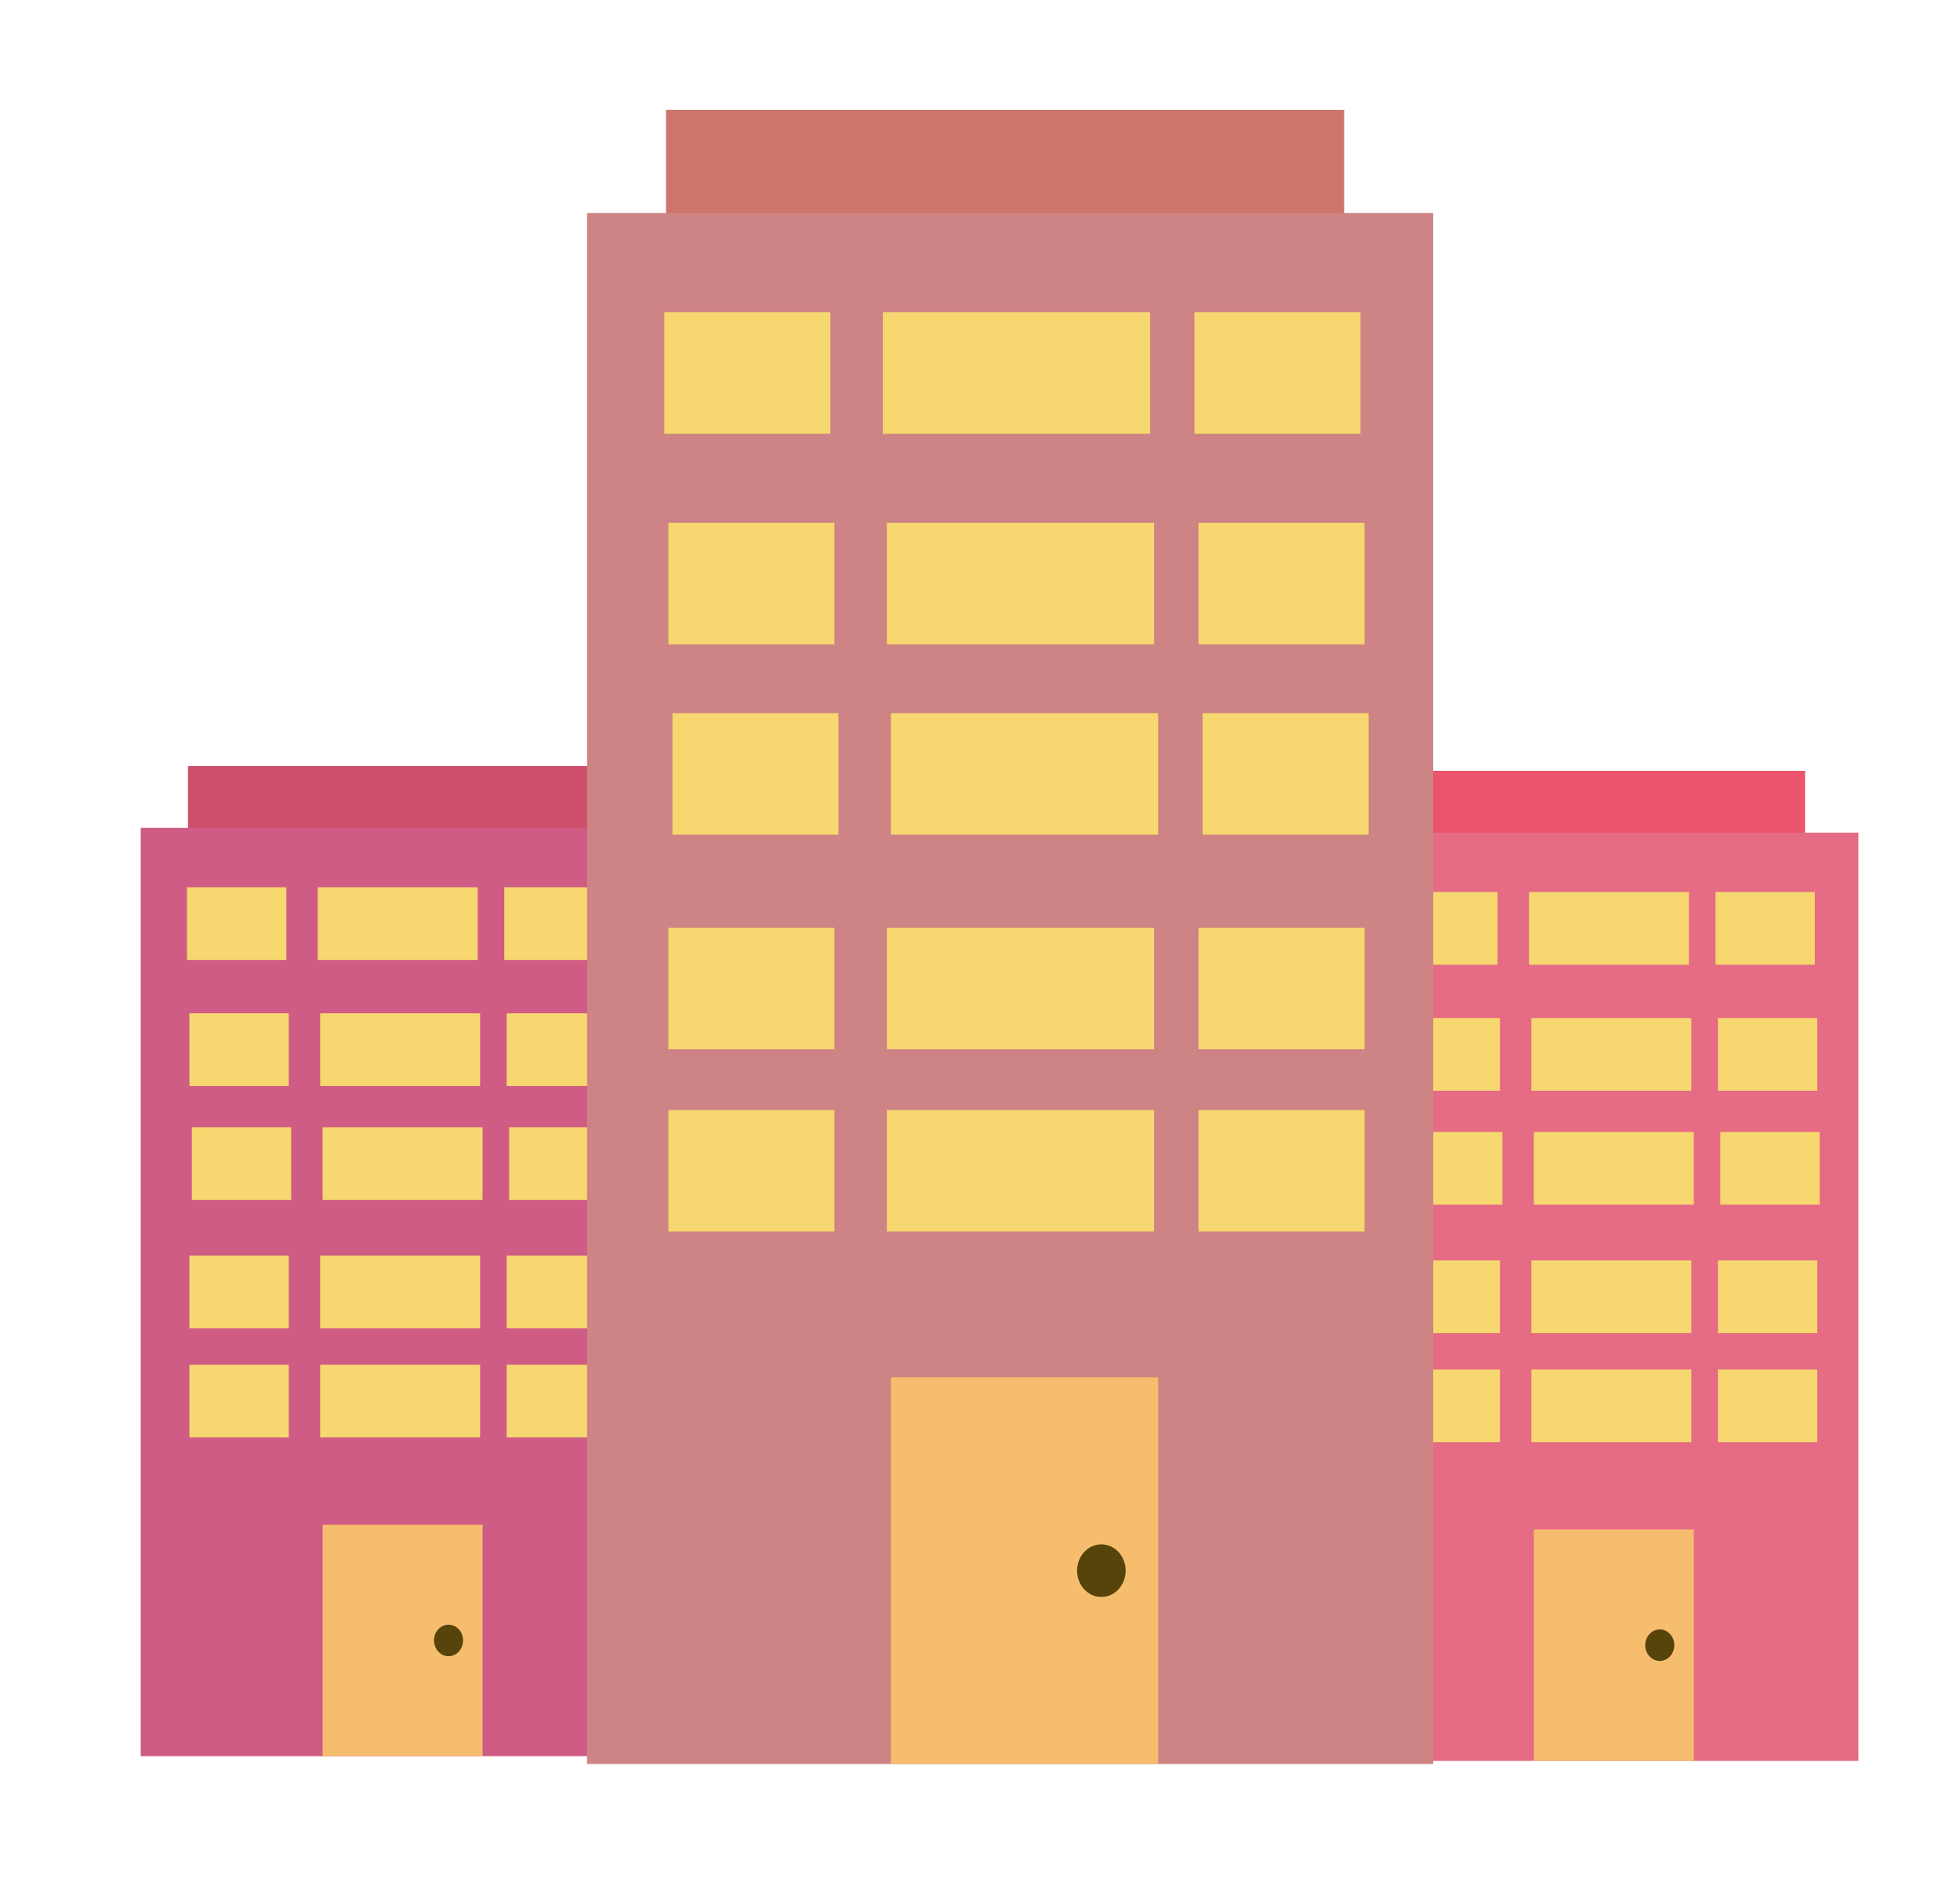 <!--?xml version="1.0" encoding="utf-8"?-->
<!-- Generator: Adobe Illustrator 15.0.0, SVG Export Plug-In . SVG Version: 6.00 Build 0)  -->

<svg xmlns="http://www.w3.org/2000/svg" xmlns:xlink="http://www.w3.org/1999/xlink" width="163px" height="158px" viewBox="0 0 163 158">
<rect id="rect-0" x="15.633" y="63.697" fill="#CE4F6B" width="33.755" height="6.852"></rect>
<rect id="rect-1" x="11.703" y="68.836" fill="#CE5C84" width="42.119" height="77.184"></rect>
<rect id="rect-2" x="15.55" y="73.774" fill="#F7D76F" width="8.263" height="6.045"></rect>
<rect style="position: relative;" id="rect-3" x="26.426" y="73.774" fill="#F7D76F" width="13.301" height="6.045"></rect>
<rect style="position: relative;" id="rect-4" x="41.937" y="73.774" fill="#F7D76F" width="8.263" height="6.045"></rect>
<rect style="position: relative;" id="rect-5" x="15.751" y="84.253" fill="#F7D76F" width="8.263" height="6.046"></rect>
<rect style="position: relative;" id="rect-6" x="26.627" y="84.253" fill="#F7D76F" width="13.301" height="6.046"></rect>
<rect style="position: relative;" id="rect-7" x="42.139" y="84.253" fill="#F7D76F" width="8.263" height="6.046"></rect>
<rect style="position: relative;" id="rect-8" x="15.953" y="93.725" fill="#F7D76F" width="8.263" height="6.045"></rect>
<rect style="position: relative;" id="rect-9" x="26.829" y="93.725" fill="#F7D76F" width="13.301" height="6.045"></rect>
<rect style="position: relative;" id="rect-10" x="42.34" y="93.725" fill="#F7D76F" width="8.263" height="6.045"></rect>
<rect style="position: relative;" id="rect-11" x="15.751" y="104.405" fill="#F7D76F" width="8.263" height="6.046"></rect>
<rect style="position: relative;" id="rect-12" x="26.627" y="104.405" fill="#F7D76F" width="13.301" height="6.046"></rect>
<rect style="position: relative;" id="rect-13" x="42.139" y="104.405" fill="#F7D76F" width="8.263" height="6.046"></rect>
<rect style="position: relative;" id="rect-14" x="15.751" y="113.475" fill="#F7D76F" width="8.263" height="6.045"></rect>
<rect style="position: relative;" id="rect-15" x="26.627" y="113.475" fill="#F7D76F" width="13.301" height="6.045"></rect>
<rect style="position: relative;" id="rect-16" x="26.829" y="126.775" fill="#F7BD6F" width="13.301" height="19.245"></rect>
<rect style="position: relative;" id="rect-17" x="42.139" y="113.475" fill="#F7D76F" width="8.263" height="6.045"></rect>
<ellipse style="position: relative;" id="ellipse-0" fill="#56440B" cx="37.303" cy="136.398" rx="1.209" ry="1.31"></ellipse>
<rect style="position: relative;" id="rect-18" x="116.362" y="64.092" fill="#EB546B" width="33.755" height="6.852"></rect>
<rect style="position: relative;" id="rect-19" x="112.433" y="69.231" fill="#E66B84" width="42.119" height="77.184"></rect>
<rect style="position: relative;" id="rect-20" x="116.279" y="74.168" fill="#F7D76F" width="8.263" height="6.045"></rect>
<rect style="position: relative;" id="rect-21" x="127.155" y="74.168" fill="#F7D76F" width="13.301" height="6.045"></rect>
<rect style="position: relative;" id="rect-22" x="142.667" y="74.168" fill="#F7D76F" width="8.262" height="6.045"></rect>
<rect style="position: relative;" id="rect-23" x="116.481" y="84.647" fill="#F7D76F" width="8.262" height="6.046"></rect>
<rect style="position: relative;" id="rect-24" x="127.356" y="84.647" fill="#F7D76F" width="13.302" height="6.046"></rect>
<rect style="position: relative;" id="rect-25" x="142.868" y="84.647" fill="#F7D76F" width="8.263" height="6.046"></rect>
<rect style="position: relative;" id="rect-26" x="116.683" y="94.119" fill="#F7D76F" width="8.263" height="6.045"></rect>
<rect style="position: relative;" id="rect-27" x="127.559" y="94.119" fill="#F7D76F" width="13.302" height="6.045"></rect>
<rect style="position: relative;" id="rect-28" x="143.069" y="94.119" fill="#F7D76F" width="8.264" height="6.045"></rect>
<rect style="position: relative;" id="rect-29" x="116.481" y="104.8" fill="#F7D76F" width="8.262" height="6.046"></rect>
<rect style="position: relative;" id="rect-30" x="127.356" y="104.8" fill="#F7D76F" width="13.302" height="6.046"></rect>
<rect style="position: relative;" id="rect-31" x="142.868" y="104.8" fill="#F7D76F" width="8.263" height="6.046"></rect>
<rect style="position: relative;" id="rect-32" x="116.481" y="113.869" fill="#F7D76F" width="8.262" height="6.045"></rect>
<rect style="position: relative;" id="rect-33" x="127.356" y="113.869" fill="#F7D76F" width="13.302" height="6.045"></rect>
<rect style="position: relative;" id="rect-34" x="127.559" y="127.17" fill="#F7BD6F" width="13.302" height="19.245"></rect>
<rect style="position: relative;" id="rect-35" x="142.868" y="113.869" fill="#F7D76F" width="8.263" height="6.045"></rect>
<ellipse style="position: relative;" id="ellipse-1" fill="#56440B" cx="138.032" cy="136.793" rx="1.209" ry="1.31"></ellipse>
<rect style="position: relative;" id="rect-36" x="55.387" y="9.129" fill="#CE756B" width="56.397" height="11.448"></rect>
<rect style="position: relative;" id="rect-37" x="48.822" y="17.715" fill="#CE8484" width="70.371" height="128.957"></rect>
<rect style="position: relative;" id="rect-38" x="55.249" y="25.965" fill="#F7D76F" width="13.805" height="10.101"></rect>
<rect style="position: relative;" id="rect-39" x="73.42" y="25.965" fill="#F7D76F" width="22.223" height="10.101"></rect>
<rect style="position: relative;" id="rect-40" x="99.336" y="25.965" fill="#F7D76F" width="13.805" height="10.101"></rect>
<rect style="position: relative;" id="rect-41" x="55.586" y="43.473" fill="#F7D76F" width="13.805" height="10.101"></rect>
<rect style="position: relative;" id="rect-42" x="73.757" y="43.473" fill="#F7D76F" width="22.223" height="10.101"></rect>
<rect style="position: relative;" id="rect-43" x="99.673" y="43.473" fill="#F7D76F" width="13.805" height="10.101"></rect>
<rect style="position: relative;" id="rect-44" x="55.923" y="59.298" fill="#F7D76F" width="13.805" height="10.101"></rect>
<rect style="position: relative;" id="rect-45" x="74.094" y="59.298" fill="#F7D76F" width="22.223" height="10.101"></rect>
<rect style="position: relative;" id="rect-46" x="100.01" y="59.298" fill="#F7D76F" width="13.805" height="10.101"></rect>
<rect style="position: relative;" id="rect-47" x="55.586" y="77.143" fill="#F7D76F" width="13.805" height="10.101"></rect>
<rect style="position: relative;" id="rect-48" x="73.757" y="77.143" fill="#F7D76F" width="22.223" height="10.101"></rect>
<rect style="position: relative;" id="rect-49" x="99.673" y="77.143" fill="#F7D76F" width="13.805" height="10.101"></rect>
<rect style="position: relative;" id="rect-50" x="55.586" y="92.295" fill="#F7D76F" width="13.805" height="10.101"></rect>
<rect style="position: relative;" id="rect-51" x="73.757" y="92.295" fill="#F7D76F" width="22.223" height="10.101"></rect>
<rect style="position: relative;" id="rect-52" x="74.094" y="114.519" fill="#F7BD6F" width="22.223" height="32.154"></rect>
<rect style="position: relative;" id="rect-53" x="99.673" y="92.295" fill="#F7D76F" width="13.805" height="10.101"></rect>
<ellipse style="position: relative;" id="ellipse-2" fill="#56440B" cx="91.593" cy="130.596" rx="2.021" ry="2.188"></ellipse>
</svg>
